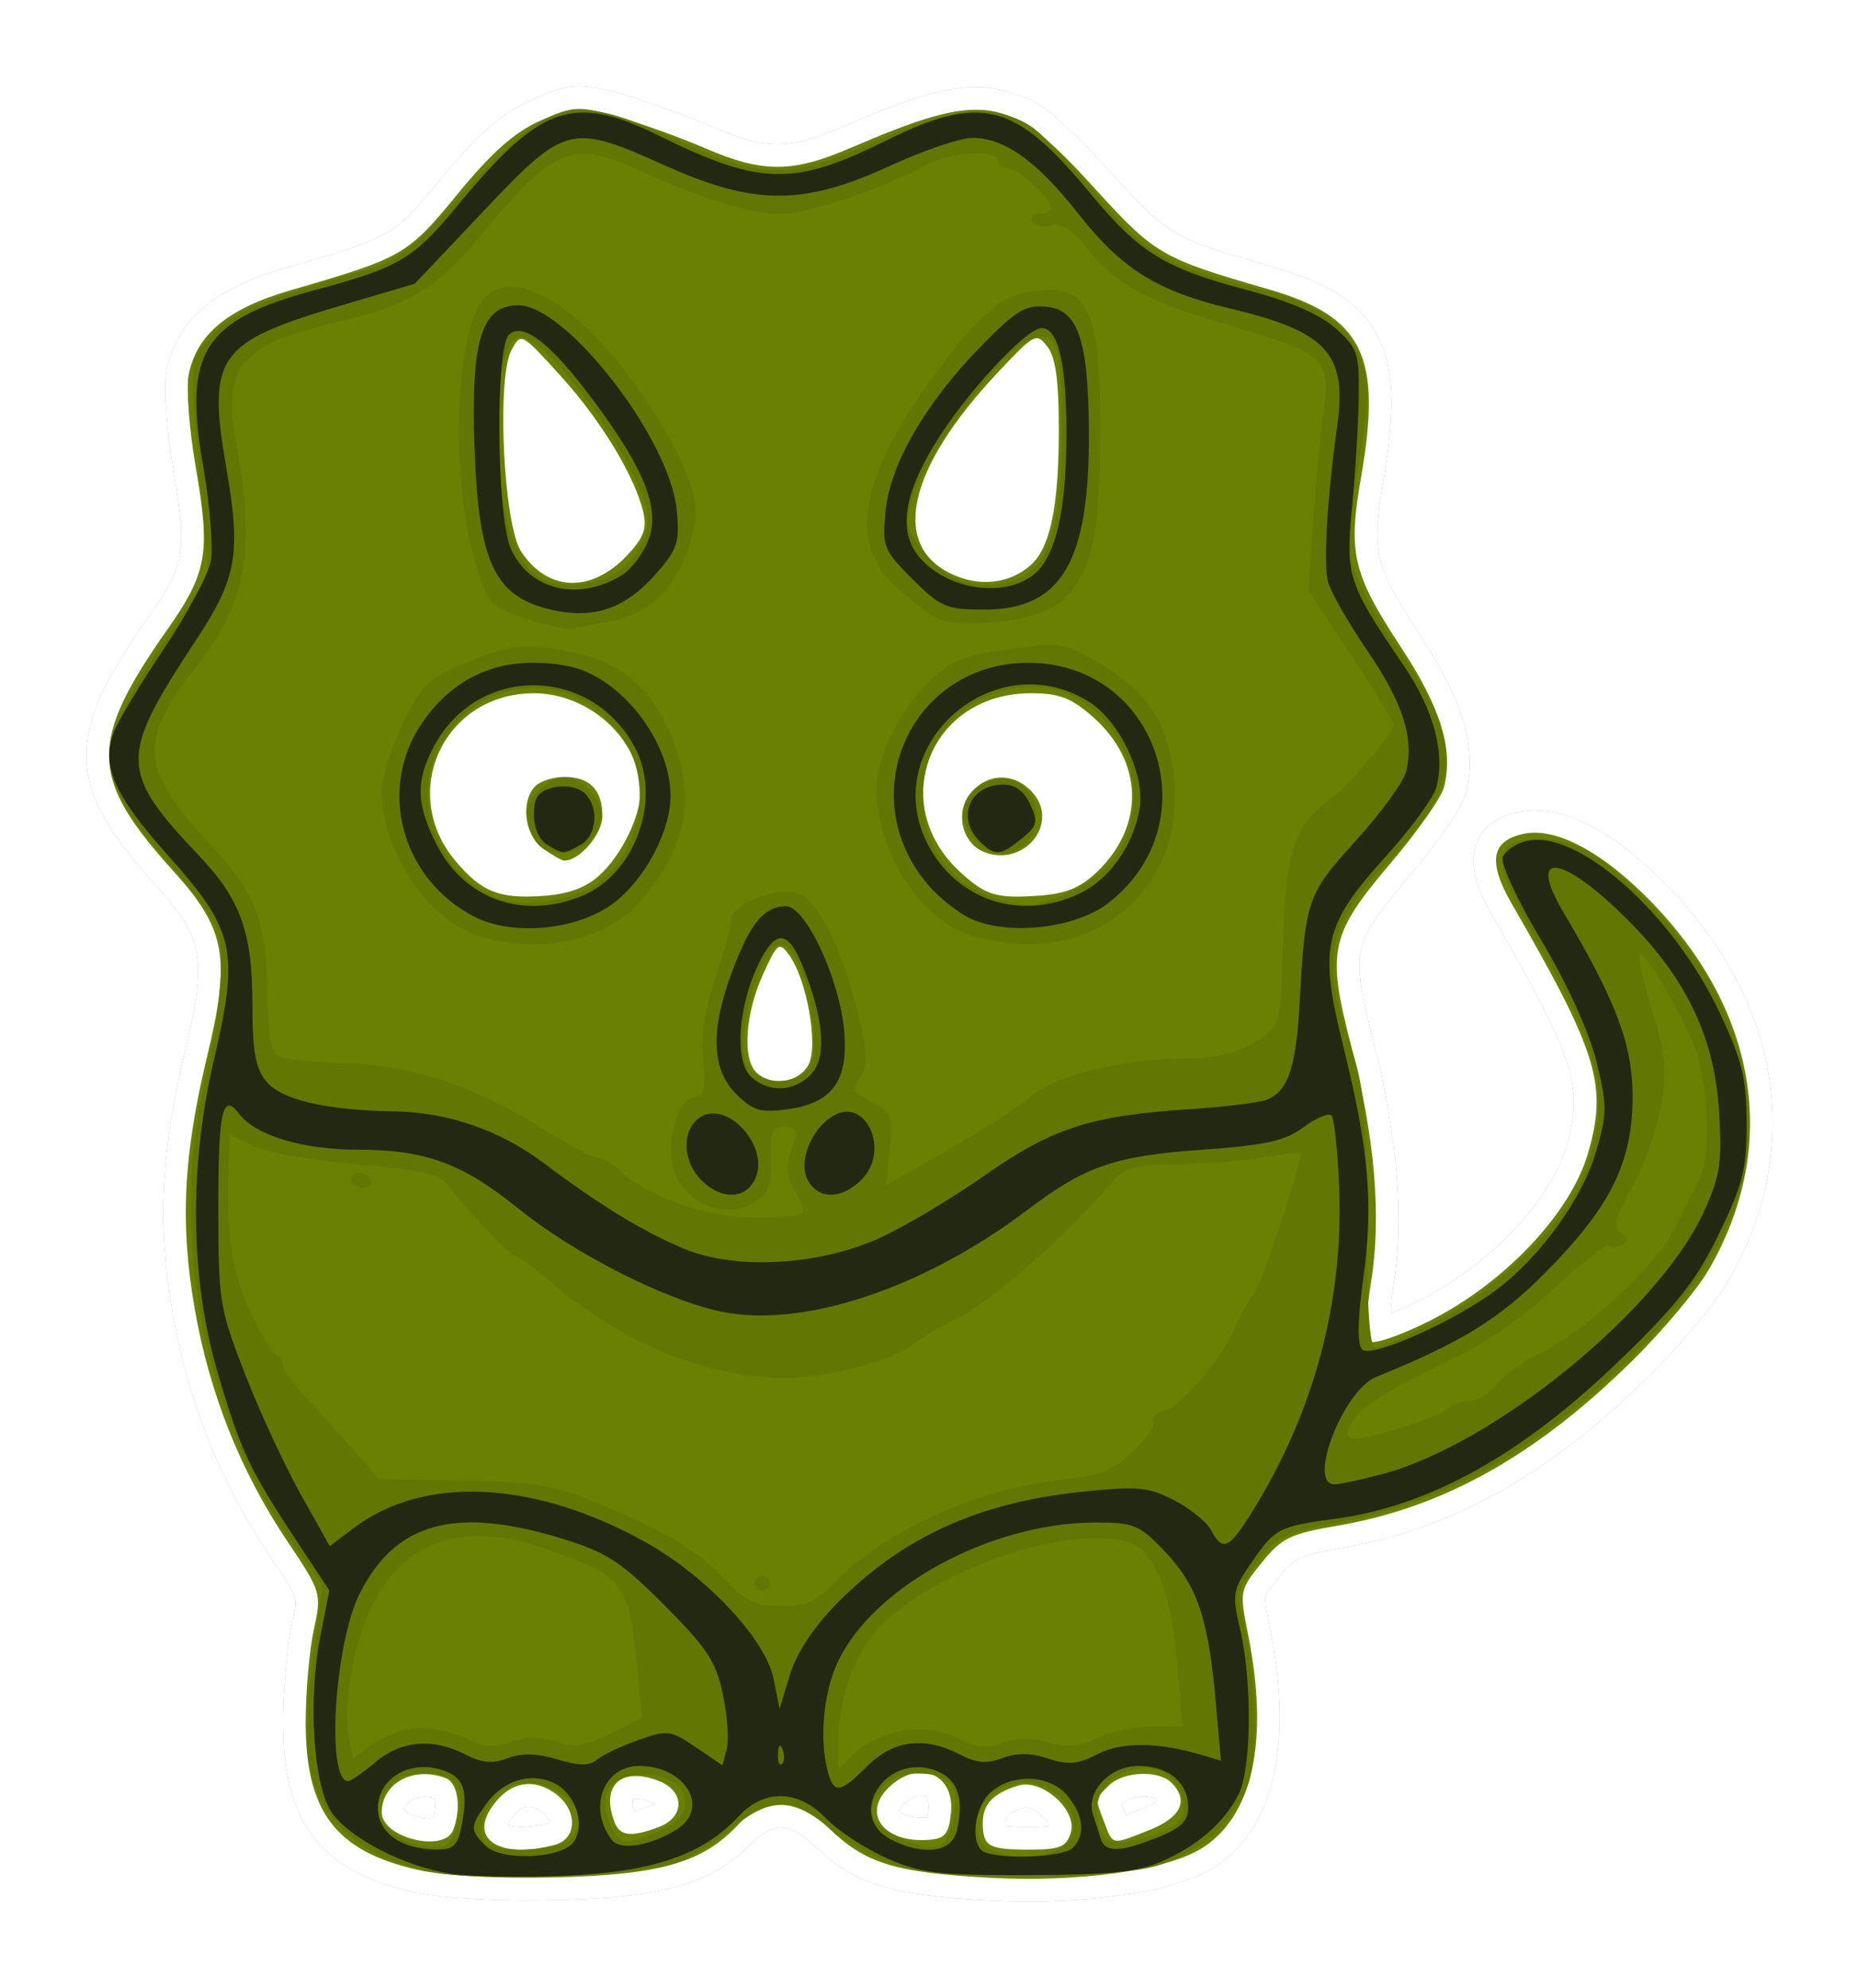 <?xml version="1.0" encoding="UTF-8" standalone="no"?>
<!-- Created with Inkscape (http://www.inkscape.org/) -->

<svg
   xmlns:dc="http://purl.org/dc/elements/1.1/"
   xmlns:cc="http://creativecommons.org/ns#"
   xmlns:rdf="http://www.w3.org/1999/02/22-rdf-syntax-ns#"
   xmlns:svg="http://www.w3.org/2000/svg"
   xmlns="http://www.w3.org/2000/svg"
   xmlns:sodipodi="http://sodipodi.sourceforge.net/DTD/sodipodi-0.dtd"
   xmlns:inkscape="http://www.inkscape.org/namespaces/inkscape"
   width="164.113"
   height="175.595"
   id="svg2"
   version="1.1"
   inkscape:version="0.48.4 r9939"
   sodipodi:docname="dinossauro.svg">
  <defs
     id="defs4">
    <filter
       inkscape:collect="always"
       id="filter3854"
       color-interpolation-filters="sRGB">
      <feGaussianBlur
         inkscape:collect="always"
         stdDeviation="4.72"
         id="feGaussianBlur3856" />
    </filter>
  </defs>
  <sodipodi:namedview
     id="base"
     pagecolor="#ffffff"
     bordercolor="#666666"
     borderopacity="1.0"
     inkscape:pageopacity="0.0"
     inkscape:pageshadow="2"
     inkscape:zoom="1.258129"
     inkscape:cx="-97.669307"
     inkscape:cy="83.151492"
     inkscape:document-units="px"
     inkscape:current-layer="layer1"
     showgrid="false"
     inkscape:window-width="1600"
     inkscape:window-height="876"
     inkscape:window-x="0"
     inkscape:window-y="1"
     inkscape:window-maximized="1" />
  <g
     inkscape:label="Camada 1"
     inkscape:groupmode="layer"
     id="layer1"
     transform="translate(798.459,-430.017)">
    <g
       id="g3866"
       transform="matrix(0.672,0,0,0.672,-218.93,131.906)">
      <g
         id="g3862">
        <path
           id="path3852"
           d="m -786.584,457.924 c -1.334,0.068 -2.57,0.583 -4.781,1.562 -3.371,1.493 -6.387,4.156 -10.875,9.625 -6.615,8.06 -7.171,8.356 -21.906,12.625 -8.273,2.397 -12.376,5.816 -13.438,11.125 -0.35,1.752 0.072,7.259 0.938,12.25 1.942,11.194 1.47,13.815 -3.75,21.25 -10.411,14.829 -10.295,19.493 0.781,31.75 4.303,4.761 6.201,7.996 6.25,12.906 -0.012,0.326 -0.011,0.624 -0.031,0.969 -0.025,0.702 -0.066,1.439 -0.156,2.219 -10e-4,0.011 0.001,0.021 0,0.031 -0.266,2.275 -0.821,4.919 -1.594,8.125 -3.153,13.077 -3.595,22.114 -1.656,33.25 1.946,11.173 6.027,21.44 12.188,30.625 4.475,6.672 4.518,6.765 3.469,11.656 -0.582,2.716 -1.062,8.187 -1.062,12.156 0,11.707 3.957,16.915 14.719,19.344 1.351,0.305 3.165,0.544 5.312,0.719 0.161,0.012 0.302,0.02 0.469,0.031 3.503,0.263 7.829,0.367 12.5,0.25 13.735,-0.345 19.274,-1.995 23.906,-7.031 0.124,-0.134 0.25,-0.251 0.375,-0.375 3.076,-2.282 5.5,-2.737 8.344,-1.312 0.542,0.283 1.101,0.619 1.656,1.031 0.007,0.005 0.024,-0.005 0.031,0 0.54,0.403 1.073,0.882 1.625,1.406 4.669,4.439 8.547,5.624 20.562,6.312 6.972,0.399 13.872,0.011 19.344,-0.969 1.182,-0.16 2.169,-0.348 2.906,-0.562 0.41,-0.119 0.818,-0.228 1.219,-0.375 1.943,-0.548 3.57,-1.177 4.75,-1.906 2.856,-1.765 4.871,-4.584 6.062,-8.281 0.05,-0.138 0.112,-0.267 0.156,-0.406 0.024,-0.08 0.039,-0.169 0.062,-0.25 0.028,-0.095 0.068,-0.186 0.094,-0.281 0.072,-0.268 0.128,-0.554 0.188,-0.875 1.124,-4.834 1.007,-10.963 -0.438,-18.156 -1.122,-5.588 -1.088,-5.76 1.812,-9.344 2.617,-3.234 3.775,-3.799 9.906,-4.844 13.981,-2.382 26.27,-9.268 38.969,-21.844 3.935,-3.897 8.365,-9.208 9.875,-11.812 9.217,-15.904 6.602,-33.545 -7.156,-47.969 -6.527,-6.842 -12.864,-10.262 -17.188,-9.312 -4.27,0.938 -4.731,3.686 -1.5,9.281 11.279,19.534 12.573,23.759 9.969,32.719 -2.297,7.9 -11.03,17.09 -20.906,22.031 -3.37,1.686 -6.331,2.774 -7.438,2.75 -0.229,-0.855 -0.412,-2.535 -0.531,-5.094 0.092,-0.873 0.217,-1.808 0.375,-2.781 1.149,-7.078 0.715,-15.358 -1.219,-24.875 -0.249,-1.769 -0.612,-3.283 -1.094,-4.875 -0.124,-0.504 -0.212,-0.99 -0.344,-1.5 -3.194,-12.333 -2.742,-14.44 5.25,-23.844 3.507,-4.127 6.66,-8.616 7,-9.969 1.25,-4.982 -0.43,-10.384 -5.656,-18.344 -6.413,-9.768 -7.016,-12.376 -5.25,-22.5 2.771,-15.879 0.248,-21.001 -12.188,-24.594 -14.103,-4.074 -14.882,-4.522 -22.969,-13.406 -2.185,-2.4 -4.046,-4.348 -5.781,-5.875 -1.008,-0.988 -1.923,-1.799 -2.469,-2.156 -0.909,-0.596 -1.87,-1.028 -2.906,-1.344 -4.957,-1.945 -10.334,-0.291 -20.906,4.25 -7.556,3.245 -11.46,3.257 -19,0 -2.595,-1.121 -6.325,-2.513 -9.281,-3.469 -1.818,-0.682 -3.422,-1.14 -4.875,-1.375 -1.084,-0.249 -1.929,-0.384 -2.719,-0.344 z m 60.438,30.156 c 0.512,-0.023 0.895,0.394 1.438,1.094 1.088,1.403 1.504,4.453 1.5,11 -0.006,10.105 -1.147,15.52 -3.75,17.781 -2.66,2.311 -6.426,2.813 -9.938,1.312 -8.556,-3.656 -6.401,-13.845 5.625,-26.656 3.032,-3.229 4.271,-4.494 5.125,-4.531 z m -67.781,0.094 c 0.766,-0.071 1.967,1.269 5.188,4.812 5.332,5.867 9.788,13.206 10.906,17.969 0.499,2.126 0.032,3.365 -2.125,5.656 -4.717,5.008 -10.458,4.81 -13.938,-0.5 -2.314,-3.531 -3.249,-22.792 -1.281,-26.469 0.471,-0.88 0.791,-1.426 1.25,-1.469 z m 1.719,46.562 c 5.499,0 10.625,3.473 12.844,8.062 0.039,0.095 0.088,0.186 0.125,0.281 0.024,0.052 0.04,0.104 0.062,0.156 0.676,1.824 0.952,3.793 0.844,5.75 -0.518,3.183 -2.702,7.336 -5.219,9.656 -1.801,1.66 -4.058,2.478 -7.375,2.719 -5.816,0.422 -8.168,-0.491 -11.594,-4.562 -7.594,-9.025 -1.492,-22.062 10.312,-22.062 z m 65.313,0 c 3.713,0 5.28,0.596 8.125,3.094 6.674,5.86 6.902,14.301 0.562,20.375 -2.208,2.115 -4.105,2.906 -7.719,3.156 -5.477,0.38 -6.852,-0.037 -10.125,-3 -3.953,-3.578 -5.435,-8.08 -4.906,-12.188 0.008,-0.053 0.023,-0.104 0.031,-0.156 0.004,-0.031 -0.005,-0.063 0,-0.094 0.047,-0.296 0.123,-0.582 0.188,-0.875 1.259,-5.656 6.334,-10.312 13.844,-10.312 z m -61.312,11 c -1.43,0 -3.153,0.527 -3.813,1.188 -1.989,1.989 -1.417,6.535 1.031,8.25 1.222,0.856 2.476,1.562 2.781,1.562 2.028,0 5,-3.468 5,-5.844 0,-3.441 -1.654,-5.156 -5,-5.156 z m 57.5,0.094 c -1.421,-0.013 -2.825,0.611 -3.969,1.875 -2.271,2.509 -1.321,6.794 1.75,7.938 5.237,1.95 9.866,-3.88 6.25,-7.875 -1.163,-1.285 -2.61,-1.925 -4.031,-1.938 z m -29.125,22.25 c 0.331,0.006 0.67,0.371 1.156,1.031 2.35,3.191 3.904,11.962 2.562,14.469 -1.27,2.373 -4.981,2.894 -6.906,0.969 -1.816,-1.816 -1.388,-7.774 0.906,-12.812 1.196,-2.627 1.73,-3.666 2.281,-3.656 z m 18.031,108.656 c 0.789,0 1.47,0.073 2.062,0.188 1.572,0.678 2.582,2.407 2.344,4.906 -0.267,2.799 -0.752,3.453 -2.812,3.625 -6.082,0.508 -9.067,-3.551 -5.188,-7.062 0.952,-0.862 1.956,-1.385 2.906,-1.625 0.221,-0.013 0.446,-0.031 0.688,-0.031 z m 29.344,0.062 c 1.612,-0.073 3.182,0.275 4.031,1.125 2.31,2.31 1.299,4.574 -2.812,6.219 -5.09,2.037 -4.848,2.063 -6,-0.969 -0.523,-1.376 -0.807,-2.107 -0.844,-2.656 0.086,-0.396 0.204,-0.775 0.375,-1.125 0.239,-0.29 0.598,-0.63 1.062,-1.094 0.93,-0.93 2.575,-1.427 4.188,-1.5 z m -94.438,0.031 c 0.987,-0.044 2.041,0.127 3.094,0.531 1.605,0.616 2.074,3.902 0.969,6.781 -1.174,3.059 -9.375,1.036 -9.375,-2.312 0,-2.9 2.353,-4.869 5.312,-5 z m 27.781,0.25 c 0.917,-0.047 2.011,0.123 3.25,0.594 3.485,1.325 3.55,4.78 0.094,6.094 -3.615,1.375 -5.144,1.199 -5.844,-0.625 -1.39,-3.622 -0.251,-5.921 2.5,-6.062 z m -13.875,1.031 c 1.086,-0.026 2.189,0.327 3.312,1.062 3.192,2.091 3.326,6.105 0.219,6.938 -1.234,0.331 -2.4,0.517 -3.438,0.594 -0.418,0.022 -0.809,0.032 -1.219,0.031 -3.994,-0.087 -5.84,-2.217 -3.75,-5.406 1.356,-2.07 3.066,-3.175 4.875,-3.219 z m 65.031,0.094 c 3.11,-0.32 7.193,3.57 6.312,6.344 -0.588,1.851 -1.442,2.188 -5.469,2.188 -5.38,0 -6.094,-0.405 -6.094,-3.531 0,-2.432 1.373,-3.87 4.656,-4.875 0.197,-0.06 0.386,-0.104 0.594,-0.125 z"
           style="fill:#999999;stroke:#999999;stroke-width:5.952;stroke-linejoin:round;stroke-miterlimit:4;stroke-dasharray:none;filter:url(#filter3854)"
           inkscape:connector-curvature="0" />
        <path
           inkscape:connector-curvature="0"
           style="fill:#ffffff;stroke:#ffffff;stroke-width:5.952;stroke-linejoin:round;stroke-miterlimit:4;stroke-dasharray:none"
           d="m -786.584,457.924 c -1.334,0.068 -2.57,0.583 -4.781,1.562 -3.371,1.493 -6.387,4.156 -10.875,9.625 -6.615,8.06 -7.171,8.356 -21.906,12.625 -8.273,2.397 -12.376,5.816 -13.438,11.125 -0.35,1.752 0.072,7.259 0.938,12.25 1.942,11.194 1.47,13.815 -3.75,21.25 -10.411,14.829 -10.295,19.493 0.781,31.75 4.303,4.761 6.201,7.996 6.25,12.906 -0.012,0.326 -0.011,0.624 -0.031,0.969 -0.025,0.702 -0.066,1.439 -0.156,2.219 -10e-4,0.011 0.001,0.021 0,0.031 -0.266,2.275 -0.821,4.919 -1.594,8.125 -3.153,13.077 -3.595,22.114 -1.656,33.25 1.946,11.173 6.027,21.44 12.188,30.625 4.475,6.672 4.518,6.765 3.469,11.656 -0.582,2.716 -1.062,8.187 -1.062,12.156 0,11.707 3.957,16.915 14.719,19.344 1.351,0.305 3.165,0.544 5.312,0.719 0.161,0.012 0.302,0.02 0.469,0.031 3.503,0.263 7.829,0.367 12.5,0.25 13.735,-0.345 19.274,-1.995 23.906,-7.031 0.124,-0.134 0.25,-0.251 0.375,-0.375 3.076,-2.282 5.5,-2.737 8.344,-1.312 0.542,0.283 1.101,0.619 1.656,1.031 0.007,0.005 0.024,-0.005 0.031,0 0.54,0.403 1.073,0.882 1.625,1.406 4.669,4.439 8.547,5.624 20.562,6.312 6.972,0.399 13.872,0.011 19.344,-0.969 1.182,-0.16 2.169,-0.348 2.906,-0.562 0.41,-0.119 0.818,-0.228 1.219,-0.375 1.943,-0.548 3.57,-1.177 4.75,-1.906 2.856,-1.765 4.871,-4.584 6.062,-8.281 0.05,-0.138 0.112,-0.267 0.156,-0.406 0.024,-0.08 0.039,-0.169 0.062,-0.25 0.028,-0.095 0.068,-0.186 0.094,-0.281 0.072,-0.268 0.128,-0.554 0.188,-0.875 1.124,-4.834 1.007,-10.963 -0.438,-18.156 -1.122,-5.588 -1.088,-5.76 1.812,-9.344 2.617,-3.234 3.775,-3.799 9.906,-4.844 13.981,-2.382 26.27,-9.268 38.969,-21.844 3.935,-3.897 8.365,-9.208 9.875,-11.812 9.217,-15.904 6.602,-33.545 -7.156,-47.969 -6.527,-6.842 -12.864,-10.262 -17.188,-9.312 -4.27,0.938 -4.731,3.686 -1.5,9.281 11.279,19.534 12.573,23.759 9.969,32.719 -2.297,7.9 -11.03,17.09 -20.906,22.031 -3.37,1.686 -6.331,2.774 -7.438,2.75 -0.229,-0.855 -0.412,-2.535 -0.531,-5.094 0.092,-0.873 0.217,-1.808 0.375,-2.781 1.149,-7.078 0.715,-15.358 -1.219,-24.875 -0.249,-1.769 -0.612,-3.283 -1.094,-4.875 -0.124,-0.504 -0.212,-0.99 -0.344,-1.5 -3.194,-12.333 -2.742,-14.44 5.25,-23.844 3.507,-4.127 6.66,-8.616 7,-9.969 1.25,-4.982 -0.43,-10.384 -5.656,-18.344 -6.413,-9.768 -7.016,-12.376 -5.25,-22.5 2.771,-15.879 0.248,-21.001 -12.188,-24.594 -14.103,-4.074 -14.882,-4.522 -22.969,-13.406 -2.185,-2.4 -4.046,-4.348 -5.781,-5.875 -1.008,-0.988 -1.923,-1.799 -2.469,-2.156 -0.909,-0.596 -1.87,-1.028 -2.906,-1.344 -4.957,-1.945 -10.334,-0.291 -20.906,4.25 -7.556,3.245 -11.46,3.257 -19,0 -2.595,-1.121 -6.325,-2.513 -9.281,-3.469 -1.818,-0.682 -3.422,-1.14 -4.875,-1.375 -1.084,-0.249 -1.929,-0.384 -2.719,-0.344 z m 44.781,218.812 c 0.789,0 1.47,0.073 2.062,0.188 1.572,0.678 2.582,2.407 2.344,4.906 -0.267,2.799 -0.752,3.453 -2.812,3.625 -6.082,0.508 -9.067,-3.551 -5.188,-7.062 0.952,-0.862 1.956,-1.385 2.906,-1.625 0.221,-0.013 0.446,-0.031 0.688,-0.031 z m 29.344,0.062 c 1.612,-0.073 3.182,0.275 4.031,1.125 2.31,2.31 1.299,4.574 -2.812,6.219 -5.09,2.037 -4.848,2.063 -6,-0.969 -0.523,-1.376 -0.807,-2.107 -0.844,-2.656 0.086,-0.396 0.204,-0.775 0.375,-1.125 0.239,-0.29 0.598,-0.63 1.062,-1.094 0.93,-0.93 2.575,-1.427 4.188,-1.5 z m -94.438,0.031 c 0.987,-0.044 2.041,0.127 3.094,0.531 1.605,0.616 2.074,3.902 0.969,6.781 -1.174,3.059 -9.375,1.036 -9.375,-2.312 0,-2.9 2.353,-4.869 5.312,-5 z m 27.781,0.25 c 0.917,-0.047 2.011,0.123 3.25,0.594 3.485,1.325 3.55,4.78 0.094,6.094 -3.615,1.375 -5.144,1.199 -5.844,-0.625 -1.39,-3.622 -0.251,-5.921 2.5,-6.062 z m -13.875,1.031 c 1.086,-0.026 2.189,0.327 3.312,1.062 3.192,2.091 3.326,6.105 0.219,6.938 -1.234,0.331 -2.4,0.517 -3.438,0.594 -0.418,0.022 -0.809,0.032 -1.219,0.031 -3.994,-0.087 -5.84,-2.217 -3.75,-5.406 1.356,-2.07 3.066,-3.175 4.875,-3.219 z m 65.031,0.094 c 3.11,-0.32 7.193,3.57 6.312,6.344 -0.588,1.851 -1.442,2.188 -5.469,2.188 -5.38,0 -6.094,-0.405 -6.094,-3.531 0,-2.432 1.373,-3.87 4.656,-4.875 0.197,-0.06 0.386,-0.104 0.594,-0.125 z"
           id="path3828-1"
           sodipodi:nodetypes="ccssccssccccssssssccssccccsscccscccccssssssssssccsccssssssscscssccccccsssccccsssccsccscsccssscccssccsccsssscs" />
      </g>
      <path
         style="fill:#698002"
         d="m -807.494,689.394 c -10.762,-2.429 -14.724,-7.633 -14.724,-19.34 0,-3.969 0.477,-9.438 1.059,-12.154 1.049,-4.892 1.017,-5.001 -3.458,-11.673 -6.16,-9.185 -10.246,-19.446 -12.191,-30.619 -1.939,-11.136 -1.486,-20.177 1.667,-33.254 3.105,-12.881 2.415,-16.623 -4.469,-24.241 -11.076,-12.257 -11.191,-16.932 -0.78,-31.761 5.22,-7.435 5.679,-10.046 3.737,-21.24 -0.866,-4.991 -1.288,-10.507 -0.937,-12.259 1.062,-5.309 5.174,-8.704 13.447,-11.101 14.735,-4.269 15.294,-4.591 21.909,-12.651 4.488,-5.469 7.488,-8.126 10.859,-9.62 4.423,-1.959 4.935,-1.985 10.157,-0.518 3.025,0.85 8.2,2.711 11.5,4.137 7.54,3.257 11.444,3.26 19,0.015 17.838,-7.662 20.891,-7.175 32.08,5.117 8.087,8.884 8.842,9.325 22.945,13.399 12.435,3.593 14.985,8.73 12.215,24.609 -1.766,10.124 -1.16,12.721 5.253,22.489 5.226,7.96 6.887,13.368 5.637,18.35 -0.34,1.353 -3.487,5.837 -6.994,9.964 -7.992,9.404 -8.456,11.506 -5.262,23.838 3.175,12.259 4.058,22.644 2.659,31.264 -0.632,3.891 -0.743,7.284 -0.255,7.772 0.488,0.488 3.922,-0.663 7.867,-2.636 9.876,-4.941 18.603,-14.147 20.9,-22.047 2.605,-8.96 1.317,-13.19 -9.962,-32.724 -3.231,-5.595 -2.793,-8.346 1.476,-9.284 4.324,-0.95 10.664,2.494 17.191,9.336 13.758,14.424 16.396,32.037 7.179,47.941 -1.51,2.605 -5.965,7.925 -9.9,11.822 -12.699,12.576 -24.982,19.462 -38.964,21.845 -6.131,1.045 -7.278,1.605 -9.895,4.839 -2.9,3.584 -2.937,3.773 -1.815,9.361 2.82,14.04 0.649,24.041 -6.128,28.229 -4.721,2.918 -16.394,4.498 -28.227,3.82 -12.015,-0.688 -15.873,-1.873 -20.542,-6.312 -4.467,-4.247 -8.571,-4.496 -12.034,-0.732 -4.632,5.036 -10.189,6.664 -23.924,7.009 -7.799,0.196 -14.672,-0.177 -18.276,-0.99 z m 18.026,-3.285 c 3.107,-0.833 2.991,-4.838 -0.201,-6.93 -2.995,-1.962 -6.024,-1.171 -8.194,2.141 -2.786,4.253 1.427,6.656 8.395,4.789 z m 67.811,-1.561 c 0.939,-2.959 -3.756,-7.188 -6.909,-6.223 -3.283,1.005 -4.652,2.438 -4.652,4.87 0,3.126 0.719,3.544 6.099,3.544 4.026,0 4.874,-0.34 5.461,-2.191 z m -81.168,-0.39 c 1.105,-2.88 0.63,-6.195 -0.975,-6.811 -4.213,-1.617 -8.418,0.63 -8.418,4.497 0,3.348 8.219,5.374 9.393,2.315 z m 65.431,-2.313 c 0.477,-4.998 -4.102,-6.973 -7.995,-3.45 -3.88,3.511 -0.91,7.561 5.171,7.054 2.061,-0.172 2.557,-0.805 2.824,-3.604 z m 26.156,2.287 c 4.111,-1.645 5.13,-3.882 2.82,-6.191 -1.699,-1.699 -6.369,-1.488 -8.229,0.371 -1.856,1.856 -1.828,1.624 -0.596,4.863 1.152,3.031 0.914,2.993 6.005,0.957 z m -64.545,-0.367 c 3.456,-1.314 3.418,-4.75 -0.067,-6.075 -4.956,-1.884 -7.614,0.639 -5.761,5.468 0.7,1.824 2.213,1.981 5.828,0.607 z m 19.652,-100.188 c 1.341,-2.506 -0.208,-11.262 -2.558,-14.453 -1.296,-1.76 -1.523,-1.587 -3.436,2.616 -2.294,5.039 -2.709,10.984 -0.893,12.8 1.926,1.926 5.618,1.409 6.887,-0.963 z M -783.557,558.633 c 2.884,-2.659 5.338,-7.698 5.338,-10.96 0,-6.773 -6.668,-12.933 -14,-12.933 -11.804,0 -17.886,13.04 -10.292,22.065 3.426,4.071 5.758,4.992 11.574,4.57 3.317,-0.241 5.578,-1.081 7.379,-2.741 z m -7.439,-3.45 c -2.449,-1.715 -3.012,-6.254 -1.023,-8.243 0.66,-0.66 2.37,-1.2 3.8,-1.2 3.346,0 5,1.702 5,5.143 0,2.376 -2.972,5.857 -5,5.857 -0.305,0 -1.555,-0.701 -2.777,-1.557 z m 72.801,3.034 c 6.34,-6.074 6.103,-14.525 -0.571,-20.385 -2.845,-2.498 -4.407,-3.093 -8.12,-3.093 -13.352,0 -19.056,14.682 -9.178,23.623 3.273,2.963 4.665,3.374 10.142,2.994 3.614,-0.25 5.519,-1.025 7.727,-3.14 z m -14.744,-2.564 c -3.071,-1.144 -4.014,-5.445 -1.743,-7.954 2.288,-2.529 5.666,-2.499 7.991,0.071 3.616,3.995 -1.011,9.833 -6.247,7.883 z m -47.018,-39.039 c 2.157,-2.291 2.622,-3.528 2.123,-5.654 -1.118,-4.762 -5.576,-12.108 -10.908,-17.975 -5.152,-5.67 -5.174,-5.681 -6.43,-3.335 -1.968,3.677 -1.044,22.919 1.27,26.451 3.479,5.31 9.227,5.521 13.944,0.513 z m 52.983,1.341 c 2.603,-2.261 3.744,-7.669 3.75,-17.775 0.004,-6.547 -0.412,-9.597 -1.5,-11 -1.447,-1.866 -1.701,-1.732 -6.552,3.435 -12.026,12.812 -14.17,22.986 -5.614,26.642 3.512,1.501 7.256,1.009 9.916,-1.302 z"
         id="path3828"
         inkscape:connector-curvature="0" />
      <path
         style="fill:#627603"
         d="m -804.757,689.818 c -9.92,-1.592 -15.837,-6.731 -17.048,-14.808 -0.395,-2.633 -0.154,-8.754 0.545,-13.846 l 1.253,-9.126 -3.581,-4.985 c -11.717,-16.309 -16.628,-40.863 -12.063,-60.314 1.949,-8.306 2.843,-17.231 2.044,-20.413 -0.343,-1.367 -3.323,-5.546 -6.621,-9.286 -10.051,-11.397 -10.089,-14.902 -0.323,-29.519 l 5.533,-8.281 -0.649,-7.5 c -1.922,-22.217 -1.992,-20.323 0.875,-23.731 2.698,-3.207 5.821,-4.613 18.166,-8.181 6.797,-1.965 7.433,-2.423 15.271,-10.998 11.605,-12.697 14.044,-13.236 28.88,-6.382 10.251,4.736 14.464,4.683 25.375,-0.321 9.518,-4.365 15.583,-4.939 20.203,-1.912 1.544,1.011 5.482,5.112 8.751,9.113 6.305,7.716 9.421,9.495 21.678,12.377 7.234,1.701 11.479,4.787 13.022,9.466 1.061,3.22 1.005,5.426 -0.341,13.324 -0.887,5.206 -1.326,10.992 -0.976,12.859 0.35,1.867 2.705,6.414 5.232,10.106 9.811,14.33 9.699,18.704 -0.756,29.759 -7.613,8.05 -8.478,12.37 -4.707,23.521 1.909,5.646 2.203,8.7 2.237,23.25 0.026,11.401 0.387,16.75 1.129,16.75 0.6,-4e-5 3.975,-1.434 7.5,-3.186 8.611,-4.279 18.014,-13.685 20.238,-20.243 3.205,-9.452 1.954,-15.255 -6.431,-29.821 -6.006,-10.434 -6.146,-13.105 -0.708,-13.557 2.097,-0.174 5.118,0.431 7,1.403 5.107,2.638 14.009,12.353 17.055,18.615 7.94,16.322 5.289,30.655 -8.374,45.275 -12.801,13.698 -25.729,21.47 -40.568,24.39 -7.847,1.545 -8.688,1.95 -11.303,5.458 -2.39,3.206 -2.689,4.263 -1.941,6.871 1.643,5.729 2.197,17.171 1.038,21.454 -1.374,5.079 -6.412,9.775 -12.334,11.496 -5.895,1.713 -28.051,1.698 -33.971,-0.022 -2.589,-0.753 -6.486,-2.89 -8.659,-4.75 -5.055,-4.327 -8.195,-4.341 -13.199,-0.057 -2.136,1.829 -5.583,3.872 -7.659,4.541 -4.735,1.526 -24.11,2.289 -30.814,1.213 z m 81.942,-3.385 c 4.517,-3.303 -1.41,-10.133 -7.068,-8.143 -3.86,1.357 -5.549,6.089 -2.872,8.046 2.411,1.763 7.593,1.813 9.94,0.097 z m -79.271,-3.69 c 0.895,-4.375 -0.389,-6.003 -4.733,-6.003 -2.484,0 -3.784,0.656 -5.009,2.526 -1.546,2.36 -1.541,2.652 0.081,4.444 1.704,1.883 4.595,2.905 7.488,2.648 0.819,-0.073 1.773,-1.659 2.173,-3.614 z m 14.891,2.467 c 3.205,-3.861 -3.413,-8.981 -8.571,-6.631 -2.448,1.116 -4.166,5.199 -2.989,7.104 1.033,1.671 10.088,1.301 11.56,-0.473 z m 50.109,-2.467 c 0.895,-4.375 -0.389,-6.003 -4.733,-6.003 -2.459,0 -3.784,0.656 -4.964,2.456 -1.915,2.922 -1.268,4.271 2.933,6.116 4.465,1.961 5.952,1.396 6.763,-2.569 z m -38.601,1.548 c 5.947,-2.485 3.454,-8.164 -3.231,-7.363 -3.49,0.418 -4.724,2.616 -3.404,6.062 1.209,3.158 1.877,3.289 6.635,1.301 z m 65.238,0.379 c 3.557,-1.24 4.291,-2.559 3.141,-5.65 -1.944,-5.229 -10.912,-3.112 -10.912,2.576 0,4.428 1.821,5.148 7.771,3.074 z m -33.032,-13.622 c 2.571,-0.345 5.012,0.029 7.042,1.079 2.368,1.225 3.74,1.365 5.772,0.593 1.718,-0.653 3.872,-0.68 6.061,-0.076 2.527,0.698 4.156,0.558 6.369,-0.546 1.635,-0.816 4.843,-1.509 7.129,-1.541 l 4.156,-0.057 -0.65,-7.798 c -0.733,-8.786 -2.687,-14.395 -5.55,-15.927 -6.964,-3.727 -28.134,3.516 -34.567,11.827 -2.706,3.496 -4.467,8.819 -4.485,13.561 l -0.015,3.924 2.402,-2.256 c 1.321,-1.241 4.173,-2.494 6.337,-2.784 z m -63.585,-0.302 c 1.84,0.003 4.587,0.654 6.104,1.445 2.104,1.098 3.468,1.192 5.75,0.396 2.042,-0.712 3.917,-0.72 5.905,-0.027 2.345,0.818 3.732,0.61 7.113,-1.063 l 4.2,-2.078 -0.685,-6.949 c -1.081,-10.966 -1.738,-11.776 -12.534,-15.447 -14.117,-4.799 -23.196,1.914 -25.358,18.752 -0.25,1.945 -0.222,4.751 0.062,6.237 l 0.516,2.701 2.79,-1.987 c 1.535,-1.093 4.296,-1.984 6.136,-1.981 z m 54.409,-19.12 c 6.325,-6.705 18.998,-12.435 29.937,-13.536 4.838,-0.487 6.622,-1.191 9.211,-3.636 1.766,-1.667 2.958,-3.441 2.649,-3.941 -0.309,-0.5 0.342,-1.145 1.446,-1.434 2.29,-0.599 7.583,-6.818 9.375,-11.017 0.663,-1.553 1.749,-3.499 2.414,-4.324 1.118,-1.388 6.642,-18.127 6.132,-18.581 -0.125,-0.111 -2.477,0.172 -5.227,0.63 -2.75,0.458 -7.847,0.859 -11.326,0.892 -5.552,0.052 -6.592,0.378 -8.5,2.662 -5.203,6.227 -15.213,15.084 -19.51,17.263 -2.566,1.301 -5.34,2.926 -6.165,3.612 -2.793,2.32 -11.326,4.523 -17.428,4.498 -10.02,-0.041 -21.264,-4.725 -30.544,-12.725 -2.073,-1.788 -4.067,-3.25 -4.43,-3.25 -0.695,0 -6.603,-6.22 -8.853,-9.321 -1.05,-1.447 -3.533,-2.013 -12.095,-2.757 -5.926,-0.515 -12.096,-1.619 -13.711,-2.455 l -2.938,-1.519 -0.129,3.776 c -0.328,9.585 0.325,14.063 2.845,19.526 1.459,3.163 3.019,5.75 3.468,5.75 0.449,0 0.816,0.54 0.816,1.199 0,0.66 1.313,2.572 2.917,4.25 1.604,1.678 4.455,4.807 6.334,6.954 l 3.418,3.903 10.916,0.181 c 8.994,0.149 11.972,0.611 16.916,2.623 9.412,3.831 13.993,6.525 17.6,10.349 2.767,2.934 4.042,3.541 7.433,3.541 3.285,0 4.672,-0.614 7.03,-3.113 z m -10.563,0.113 c 0,-0.55 0.45,-1 1,-1 0.55,0 1,0.45 1,1 0,0.55 -0.45,1 -1,1 -0.55,0 -1,-0.45 -1,-1 z m -53,-53 c 0,-0.55 0.423,-1 0.941,-1 0.518,0 1.219,0.45 1.559,1 0.34,0.55 -0.084,1 -0.941,1 -0.857,0 -1.559,-0.45 -1.559,-1 z m 138.572,32.367 c 2.71,-0.898 5.356,-2.023 5.878,-2.5 0.522,-0.477 1.727,-0.867 2.677,-0.867 0.95,0 2.548,-1.012 3.55,-2.25 1.002,-1.238 3.398,-2.978 5.323,-3.868 6.024,-2.784 15.624,-11.665 18.057,-16.705 1.242,-2.573 2.713,-5.578 3.27,-6.678 1.461,-2.89 0.96,-12.877 -0.866,-17.249 -2.152,-5.155 -6.535,-12.51 -7.11,-11.935 -0.26,0.26 0.485,3.627 1.657,7.483 1.832,6.031 1.983,7.801 1.083,12.669 -0.575,3.112 -2.294,7.892 -3.818,10.622 -2.226,3.986 -2.505,5.13 -1.416,5.812 1.006,0.629 1.054,1.036 0.183,1.574 -0.645,0.399 -1.434,0.465 -1.752,0.146 -0.318,-0.318 -3.534,2.185 -7.145,5.563 -4.651,4.351 -9.274,7.425 -15.853,10.542 -7.986,3.783 -11.29,6.331 -11.29,8.708 0,0.973 2.462,0.626 7.572,-1.067 z m -79.291,-27.982 c 0.338,-0.338 -0.084,-1.68 -0.937,-2.983 -1.22,-1.862 -1.327,-3.013 -0.5,-5.385 0.935,-2.681 0.836,-3.017 -0.889,-3.017 -1.635,0 -1.915,0.653 -1.779,4.14 0.118,3.012 -0.345,4.51 -1.698,5.5 -4.62,3.378 -11.478,-0.373 -11.478,-6.278 0,-4.076 1.512,-7.362 3.388,-7.362 0.969,0 1.198,-1.257 0.866,-4.75 -0.306,-3.209 0.229,-6.768 1.647,-10.968 1.155,-3.42 2.099,-6.853 2.099,-7.629 0,-1.771 5.042,-3.926 8.155,-3.485 2.845,0.403 6.036,6.382 8.426,15.789 1.289,5.074 1.388,6.862 0.461,8.347 -1.325,2.122 -1.396,1.979 1.826,3.658 2.099,1.094 2.316,1.77 1.914,5.959 l -0.454,4.725 8.586,-4.917 c 4.722,-2.704 9.571,-5.828 10.775,-6.94 2.727,-2.521 11.936,-4.753 19.693,-4.773 4.193,-0.011 6.849,-0.613 9.25,-2.097 3.56,-2.2 3.546,-2.151 3.842,-13.418 0.302,-11.501 1.622,-15.438 6.243,-18.617 2.261,-1.556 8.283,-8.659 8.283,-9.772 0,-0.337 -2.519,-4.438 -5.597,-9.112 l -5.597,-8.499 0.62,-9 c 0.341,-4.95 0.882,-10.917 1.203,-13.26 1.186,-8.667 1.208,-8.647 -14.629,-13.324 -8.429,-2.489 -12.594,-4.827 -15.879,-8.916 -2.371,-2.951 -3.791,-3.922 -5.117,-3.502 -1.009,0.32 -2.125,0.114 -2.478,-0.458 -0.354,-0.572 0.058,-1.041 0.916,-1.041 0.857,0 1.559,-0.308 1.559,-0.686 0,-1.259 -4.33,-5.314 -5.674,-5.314 -0.729,0 -1.326,-0.45 -1.326,-1 0,-1.561 -6.172,-1.163 -9.5,0.613 -5.81,3.099 -15.584,6.387 -18.988,6.387 -3.94,0 -10.65,-2.042 -18.289,-5.566 -9.202,-4.245 -11.54,-3.325 -21.139,8.313 -5.606,6.797 -9.624,9.298 -18.084,11.252 -13.787,3.186 -16.051,5.864 -14.06,16.632 2.471,13.368 1.241,20.433 -4.94,28.369 -8.21,10.541 -7.936,13.734 2.108,24.595 5.397,5.836 6.878,10.051 6.886,19.596 0.003,4.188 0.463,6.974 1.228,7.446 0.672,0.415 4.61,0.861 8.75,0.99 9.023,0.282 16.996,2.875 25.79,8.389 3.494,2.191 6.854,3.984 7.467,3.984 0.612,0 1.925,0.734 2.916,1.631 3.93,3.557 11.287,6.21 17.438,6.29 3.346,0.043 6.36,-0.198 6.698,-0.536 z m -42.781,-36.587 c -6.729,-2.341 -12.5,-11.175 -12.5,-19.134 0,-1.639 1.226,-5.517 2.725,-8.617 2.376,-4.916 3.368,-5.913 7.75,-7.792 6.109,-2.619 7.753,-2.841 13.525,-1.831 6.852,1.199 10.689,4.042 13.513,10.012 4.019,8.496 2.91,15.595 -3.593,23.002 -4.518,5.145 -13.757,7.026 -21.42,4.36 z m 15.298,-6.427 c 6.138,-3.955 8.033,-13.336 3.932,-19.474 -5.999,-8.98 -18.178,-8.772 -23.774,0.406 -4.711,7.726 -0.262,18.655 8.544,20.993 2.894,0.768 8.635,-0.21 11.298,-1.926 z m -7.731,-6.248 c -1.528,-2.855 -1.324,-4.581 0.762,-6.469 2.433,-2.201 4.47,-2.087 6.699,0.375 1.453,1.606 1.639,2.599 0.887,4.75 -1.242,3.555 -6.695,4.433 -8.348,1.344 z m 57.164,12.624 c -6.538,-2.096 -12.248,-11.102 -12.203,-19.248 0.023,-4.223 3.135,-10.44 7.1,-14.185 2.791,-2.636 4.578,-3.347 10.372,-4.127 6.461,-0.87 7.31,-0.762 11.031,1.401 6.569,3.819 9.19,7.268 10.346,13.619 2.958,16.243 -10.576,27.691 -26.646,22.539 z m 13.499,-5.712 c 15.797,-7.171 6.463,-31.545 -9.999,-26.112 -12.796,4.223 -12.857,23.221 -0.088,27.048 4.261,1.277 5.457,1.166 10.087,-0.936 z m -13.277,-7.469 c -1.216,-1.856 -1.34,-2.907 -0.524,-4.432 2.435,-4.549 9.072,-3.305 9.072,1.7 0,5.374 -5.636,7.176 -8.548,2.732 z m -58.698,-28.428 c -4.496,-1.552 -4.834,-1.929 -6.404,-7.139 -3.512,-11.648 -2.692,-31.63 1.447,-35.274 4.169,-3.671 12.611,1.655 20.246,12.774 5.692,8.289 7.896,13.836 7.028,17.687 -1.631,7.231 -5.316,11.347 -11.07,12.367 -1.925,0.341 -4.175,0.756 -5,0.922 -0.825,0.166 -3.636,-0.436 -6.246,-1.337 z m 13.995,-7.633 c 1.238,-1.44 2.252,-3.767 2.252,-5.172 0,-6.201 -13.743,-25.414 -17.224,-24.079 -1.133,0.435 -1.809,2.539 -2.305,7.168 -1.146,10.703 0.996,21.353 4.855,24.139 3.192,2.305 9.58,1.247 12.422,-2.057 z m 39.752,7.39 c -1.1,-0.637 -3.462,-2.538 -5.25,-4.224 -6.243,-5.886 -4.012,-15.369 6.955,-29.571 5.606,-7.26 8.332,-9.101 13.468,-9.101 5.456,0 6.839,3.882 6.767,19 -0.067,14.057 -1.357,19.133 -5.677,22.34 -3.224,2.392 -13.177,3.344 -16.263,1.556 z m 10.983,-4.889 c 4.227,-1.607 5.856,-6.908 5.91,-19.236 0.054,-12.354 -0.76,-14.195 -5.178,-11.72 -3.524,1.974 -12.851,15.006 -14.371,20.078 -1.046,3.491 -0.951,4.253 0.834,6.657 3.511,4.73 7.773,6.135 12.806,4.221 z m -27.469,64.476 c 2.362,-2.846 -0.589,-16.482 -3.567,-16.482 -2.618,0 -6.196,12.734 -4.479,15.941 1.322,2.47 6.175,2.796 8.046,0.541 z"
         id="path3826"
         inkscape:connector-curvature="0" />
      <path
         style="fill:#222811"
         d="m -803.218,689.895 c -5.996,-0.949 -13.037,-4.549 -15.49,-7.921 -2.49,-3.422 -3.252,-14.784 -1.567,-23.35 l 1.17,-5.947 -4.432,-6.719 c -6.087,-9.228 -7.245,-11.705 -10.232,-21.876 -3.622,-12.333 -3.813,-26.883 -0.54,-40.975 3.387,-14.577 2.815,-17.17 -5.95,-26.985 -7.212,-8.076 -8.871,-11.894 -7.127,-16.394 0.531,-1.369 3.473,-6.242 6.538,-10.829 3.065,-4.587 5.842,-9.774 6.171,-11.527 0.329,-1.753 -0.129,-7.38 -1.018,-12.504 -2.607,-15.023 0.025,-19.174 14.649,-23.11 11.236,-3.024 12.951,-4.046 18.931,-11.282 10.85,-13.129 15.091,-14.574 26.398,-8.991 13.188,6.512 17.681,6.614 29.658,0.678 12.653,-6.271 17.045,-5.145 27.018,6.929 6.376,7.719 9.739,9.793 20.485,12.632 5.764,1.523 9.621,3.188 11.716,5.059 2.901,2.591 3.117,3.24 3.033,9.122 -0.05,3.483 -0.445,9.956 -0.879,14.383 -0.883,9.012 -0.544,10.058 6.696,20.665 4.019,5.888 5.559,11.519 4.405,16.114 -0.338,1.348 -3.298,5.41 -6.576,9.028 -8.286,9.143 -8.924,11.953 -5.685,25.013 3.387,13.656 3.993,20.67 2.638,30.564 -0.756,5.522 -0.806,8.669 -0.147,9.328 1.198,1.198 12.315,-3.771 17.806,-7.957 5.737,-4.374 11.172,-11.946 12.939,-18.027 1.475,-5.073 1.478,-6.097 0.038,-11.932 -0.954,-3.867 -3.801,-10.113 -7.224,-15.848 -3.157,-5.29 -5.397,-10.121 -5.078,-10.952 0.314,-0.818 1.703,-1.771 3.087,-2.118 6.68,-1.676 19.316,9.541 25.427,22.572 2.961,6.314 3.521,8.606 3.537,14.5 0.017,6.031 -0.485,8.045 -3.626,14.543 -2.944,6.091 -5.44,9.279 -12.968,16.562 -12.829,12.411 -24.962,19.197 -37.341,20.886 -7.544,1.029 -8.026,1.273 -11.009,5.579 -2.645,3.817 -2.722,4.248 -1.614,9.045 1.603,6.945 1.475,18.384 -0.242,21.685 -1.933,3.715 -5.356,6.685 -10.095,8.76 -3.143,1.376 -6.891,1.759 -17.5,1.789 -11.901,0.033 -14.108,-0.23 -18.632,-2.228 -2.823,-1.246 -6.395,-3.583 -7.937,-5.193 -3.662,-3.823 -8.132,-3.948 -11.506,-0.323 -4.758,5.112 -11.264,7.339 -22.846,7.822 -5.818,0.243 -12.603,0.121 -15.078,-0.271 z m 16.295,-4.251 c 1.509,-2.408 0.07,-6.418 -2.767,-7.71 -3.109,-1.416 -6.692,-0.226 -8.927,2.965 -1.993,2.846 -1.991,3.307 0.02,5.319 2.113,2.113 10.24,1.714 11.674,-0.574 z m 65.505,0.895 c 1.718,-1.718 1.482,-4.23 -0.644,-6.856 -2.276,-2.811 -7.292,-3.036 -10.143,-0.456 -2.228,2.017 -2.719,7.06 -0.763,7.849 2.484,1.002 10.377,0.635 11.55,-0.538 z m -80.235,-3.292 c 0.863,-4.6 0.098,-6.303 -3.202,-7.131 -4.056,-1.018 -7.862,1.467 -7.862,5.133 0,3.286 3.046,5.451 7.705,5.476 2.302,0.013 2.802,-0.505 3.36,-3.478 z m 28.185,0.85 c 4.47,-2.79 1.195,-8.358 -4.916,-8.358 -4.724,0 -6.79,5.63 -3.575,9.74 1.104,1.411 5.042,0.77 8.491,-1.382 z m 36.814,0.244 c 1.079,-4.299 0.112,-7 -2.882,-8.049 -6.543,-2.292 -11.744,6.086 -5.682,9.153 4.199,2.125 7.872,1.651 8.564,-1.104 z m 26.416,0.79 c 3.076,-1.231 4.02,-2.153 4.02,-3.929 0,-3.301 -2.592,-5.463 -6.548,-5.463 -3.751,0 -6.924,3.377 -5.974,6.359 0.287,0.902 0.734,2.316 0.991,3.141 0.601,1.922 2.505,1.895 7.511,-0.109 z m -38.134,-9.391 c 3.406,-3.406 7.491,-3.911 12.147,-1.503 2.19,1.133 3.551,1.247 5.594,0.47 1.875,-0.713 3.707,-0.694 5.995,0.061 2.661,0.878 3.916,0.766 6.522,-0.581 3.181,-1.645 7.993,-1.594 13.798,0.147 l 2.402,0.72 -0.702,-7.906 c -0.964,-10.859 -2.415,-15.126 -6.66,-19.588 -3.346,-3.517 -4.064,-3.819 -9.106,-3.819 -13.809,0 -29.416,8.5 -33.971,18.5 -1.831,4.021 -2.356,10.069 -1.235,14.25 0.794,2.961 1.624,2.842 5.216,-0.75 z m -64.664,-0.5 c 3.394,-2.856 7.546,-3.209 11.811,-1.003 2.168,1.121 3.559,1.244 5.546,0.488 1.845,-0.701 3.83,-0.655 6.524,0.152 2.892,0.866 4.219,0.873 5.241,0.025 0.752,-0.624 3.192,-1.779 5.422,-2.566 3.837,-1.354 4.241,-1.303 7.557,0.95 l 3.503,2.38 0.559,-2.138 c 0.307,-1.176 0.078,-4.422 -0.509,-7.213 -0.904,-4.294 -2.09,-6.099 -7.702,-11.722 -5.734,-5.745 -7.564,-6.932 -13.489,-8.75 -14.013,-4.299 -21.901,-2.128 -26.583,7.319 -3.298,6.654 -4.383,24.578 -1.488,24.578 0.35,0 1.974,-1.125 3.608,-2.5 z m 53.501,-1.688 c -0.319,-0.798 -0.556,-0.561 -0.604,0.604 -0.043,1.054 0.193,1.645 0.525,1.312 0.332,-0.332 0.368,-1.195 0.079,-1.917 z m 7.065,-19.084 c 8.554,-8.719 18.568,-13.315 32.135,-14.748 7.425,-0.784 8.822,-0.662 12.217,1.07 2.108,1.076 4.314,2.854 4.902,3.952 1.562,2.919 2.377,2.521 5.624,-2.753 7.951,-12.913 11.803,-27.398 11.222,-42.205 -0.191,-4.884 -0.65,-9.182 -1.02,-9.551 -0.369,-0.369 -2.027,0.332 -3.683,1.556 -2.442,1.806 -4.962,2.364 -13.329,2.954 -11.438,0.806 -15.328,2.142 -22.874,7.854 -13.711,10.377 -29.623,15.67 -40.347,13.421 -7.34,-1.54 -19.31,-7.62 -26.577,-13.5 -7.411,-5.997 -12.263,-7.779 -21.176,-7.779 -7.235,0 -13.447,-1.878 -15.582,-4.71 -2.201,-2.92 -2.761,-0.366 -2.747,12.545 0.013,12.086 0.174,13.076 3.52,21.665 1.929,4.95 5.222,12.063 7.318,15.807 l 3.811,6.807 3.169,-2.391 c 9.218,-6.954 23.637,-6.277 38.209,1.795 8.052,4.46 15.904,12.801 16.955,18.011 l 0.801,3.971 1.351,-4.464 c 0.855,-2.826 3.094,-6.241 6.102,-9.307 z m 71.795,-17.096 c 14.711,-3.918 36.329,-21.559 42.24,-34.471 2.122,-4.634 2.399,-6.431 2.007,-13.019 -0.584,-9.825 -4.225,-17.531 -11.942,-25.275 -8.71,-8.74 -13.428,-9.326 -8.52,-1.058 6.923,11.663 9.083,17.414 9.083,24.187 0,8.638 -2.862,14.45 -11.344,23.033 -6.119,6.193 -11.115,9.284 -22.367,13.838 -4.332,1.754 -9.119,14.154 -5.451,14.119 0.688,-0.007 3.52,-0.616 6.293,-1.355 z m -66.184,-30.984 c 3.223,-1.45 9.443,-5.147 13.823,-8.216 8.938,-6.263 13.959,-7.9 26.818,-8.744 4.675,-0.307 9.3,-0.865 10.278,-1.241 2.853,-1.096 3.899,-4.165 4.375,-12.825 0.742,-13.513 0.97,-14.166 7.408,-21.271 3.276,-3.615 6.232,-7.672 6.57,-9.016 1.1,-4.381 -0.402,-9.089 -5.074,-15.913 -2.524,-3.686 -4.865,-7.8 -5.202,-9.143 -0.597,-2.381 -0.074,-11.025 1.239,-20.47 1.311,-9.429 -1.349,-12.349 -13.991,-15.355 -9.675,-2.3 -14.314,-5.189 -20.041,-12.478 -5.451,-6.938 -9.684,-9.967 -13.937,-9.973 -1.581,-0.002 -6.531,1.684 -11,3.746 -11.16,5.15 -17.723,5.134 -29.288,-0.074 -12.501,-5.629 -13.158,-5.467 -23.921,5.904 l -9.083,9.597 -9.917,2.93 c -16.05,4.742 -17.378,6.656 -14.831,21.367 1.939,11.201 1.374,14.381 -4.004,22.549 -10.163,15.434 -10.129,17.217 0.535,28.478 5.326,5.624 6.883,10.002 6.883,19.357 0,6.162 0.403,8.419 1.815,10.163 1.952,2.41 7.881,3.808 16.685,3.932 7.184,0.101 14.064,2.481 19.909,6.885 7.235,5.452 12.904,8.908 18.358,11.194 6.688,2.802 17.602,2.213 25.592,-1.381 z m -23.359,-7.649 c -2.378,-2.378 -2.605,-6.253 -0.47,-8.025 3.607,-2.994 9.775,3.718 7.435,8.09 -1.337,2.499 -4.43,2.47 -6.965,-0.066 z m 13.99,-0.019 c -1.258,-2.351 0.396,-6.604 3.26,-8.384 4.353,-2.704 7.646,4.506 3.811,8.342 -2.62,2.62 -5.681,2.638 -7.071,0.042 z m -9.414,-11.314 c -3.243,-3.243 -3.403,-8.381 -0.504,-16.13 2.358,-6.303 4.204,-8.537 7.055,-8.537 2.616,0 7.096,9.65 7.665,16.511 0.537,6.474 -1.603,9.386 -7.476,10.174 -3.553,0.477 -4.541,0.181 -6.74,-2.018 z m 9.901,-2.641 c 2.033,-2.247 1.647,-7.176 -1.1,-14.041 -1.992,-4.978 -3.646,-5.043 -5.932,-0.235 -2.606,5.483 -3.078,12.474 -0.984,14.569 2.255,2.255 5.828,2.124 8.015,-0.293 z m -44.254,-20.63 c -9.602,-4.897 -12.846,-16.777 -6.948,-25.442 4.423,-6.498 10.955,-9.071 19.133,-7.537 6.83,1.281 13.549,9.752 13.549,17.083 0,4.617 -3.343,10.931 -7.445,14.059 -4.673,3.565 -13.218,4.422 -18.288,1.836 z m 14.161,-2.782 c 7.045,-2.944 10.503,-12.881 6.825,-19.613 -5.86,-10.727 -20.661,-10.735 -26.357,-0.016 -2.43,4.574 -2.336,7.647 0.398,12.98 3.68,7.177 11.427,9.869 19.133,6.649 z m -4.633,-6.693 c -1.037,-0.604 -1.75,-2.214 -1.75,-3.951 0,-2.297 0.544,-3.068 2.513,-3.562 1.441,-0.362 3.147,-0.104 4,0.603 2.103,1.745 1.847,5.726 -0.447,6.954 -2.302,1.232 -2.12,1.234 -4.316,-0.045 z m 55.7,9.728 c -1.677,-0.761 -4.253,-2.813 -5.723,-4.561 -9.946,-11.821 -2.067,-29.087 13.273,-29.087 17.043,0 24.029,21.249 10.403,31.642 -4.293,3.275 -13.01,4.249 -17.953,2.007 z m 14.267,-3.318 c 3.879,-1.84 6.956,-6.132 7.872,-10.978 0.849,-4.489 -2.597,-11.777 -6.771,-14.322 -12.552,-7.653 -27.79,6.145 -20.966,18.985 3.887,7.315 12.193,9.955 19.865,6.314 z m -13.146,-6.901 c -3.101,-3.101 -1.266,-7.429 3.15,-7.429 1.534,0 2.726,0.888 3.514,2.617 1.053,2.31 0.92,2.838 -1.132,4.5 -2.827,2.289 -3.515,2.328 -5.532,0.311 z m -56.315,-30.414 c -7.414,-1.735 -9.492,-6.081 -10.053,-21.022 -0.536,-14.282 0.884,-18.992 5.725,-18.992 6.332,0 19.939,17.559 20.835,26.887 0.411,4.281 0.123,5.173 -2.713,8.404 -4.045,4.606 -8.207,6.032 -13.794,4.724 z m 9.34,-4.556 c 1.153,-0.717 2.674,-2.697 3.379,-4.399 1.697,-4.097 -0.235,-9.178 -6.942,-18.258 -5.752,-7.787 -9.503,-10.732 -11.335,-8.9 -1.778,1.778 -1.604,23.637 0.222,27.969 2.35,5.572 8.906,7.175 14.675,3.588 z m 38.159,0.533 c -3.809,-3.809 -3.985,-4.255 -3.534,-8.952 0.59,-6.144 5.292,-14.243 12.606,-21.713 4.542,-4.639 5.796,-5.396 8.5,-5.134 4.2,0.407 5.541,4.318 5.616,16.376 0.107,17.137 -3.573,23.431 -13.696,23.431 -5.065,0 -5.788,-0.305 -9.492,-4.009 z m 17.003,-1.691 c 2.201,-2.984 3.229,-8.544 3.235,-17.485 0.006,-9.177 -1.088,-13.815 -3.257,-13.815 -2.077,0 -10.277,8.931 -14.177,15.441 -4.334,7.234 -4.712,12.128 -1.19,15.436 4.496,4.224 12.426,4.442 15.39,0.423 z"
         id="path3824"
         inkscape:connector-curvature="0" />
    </g>
  </g>
</svg>
